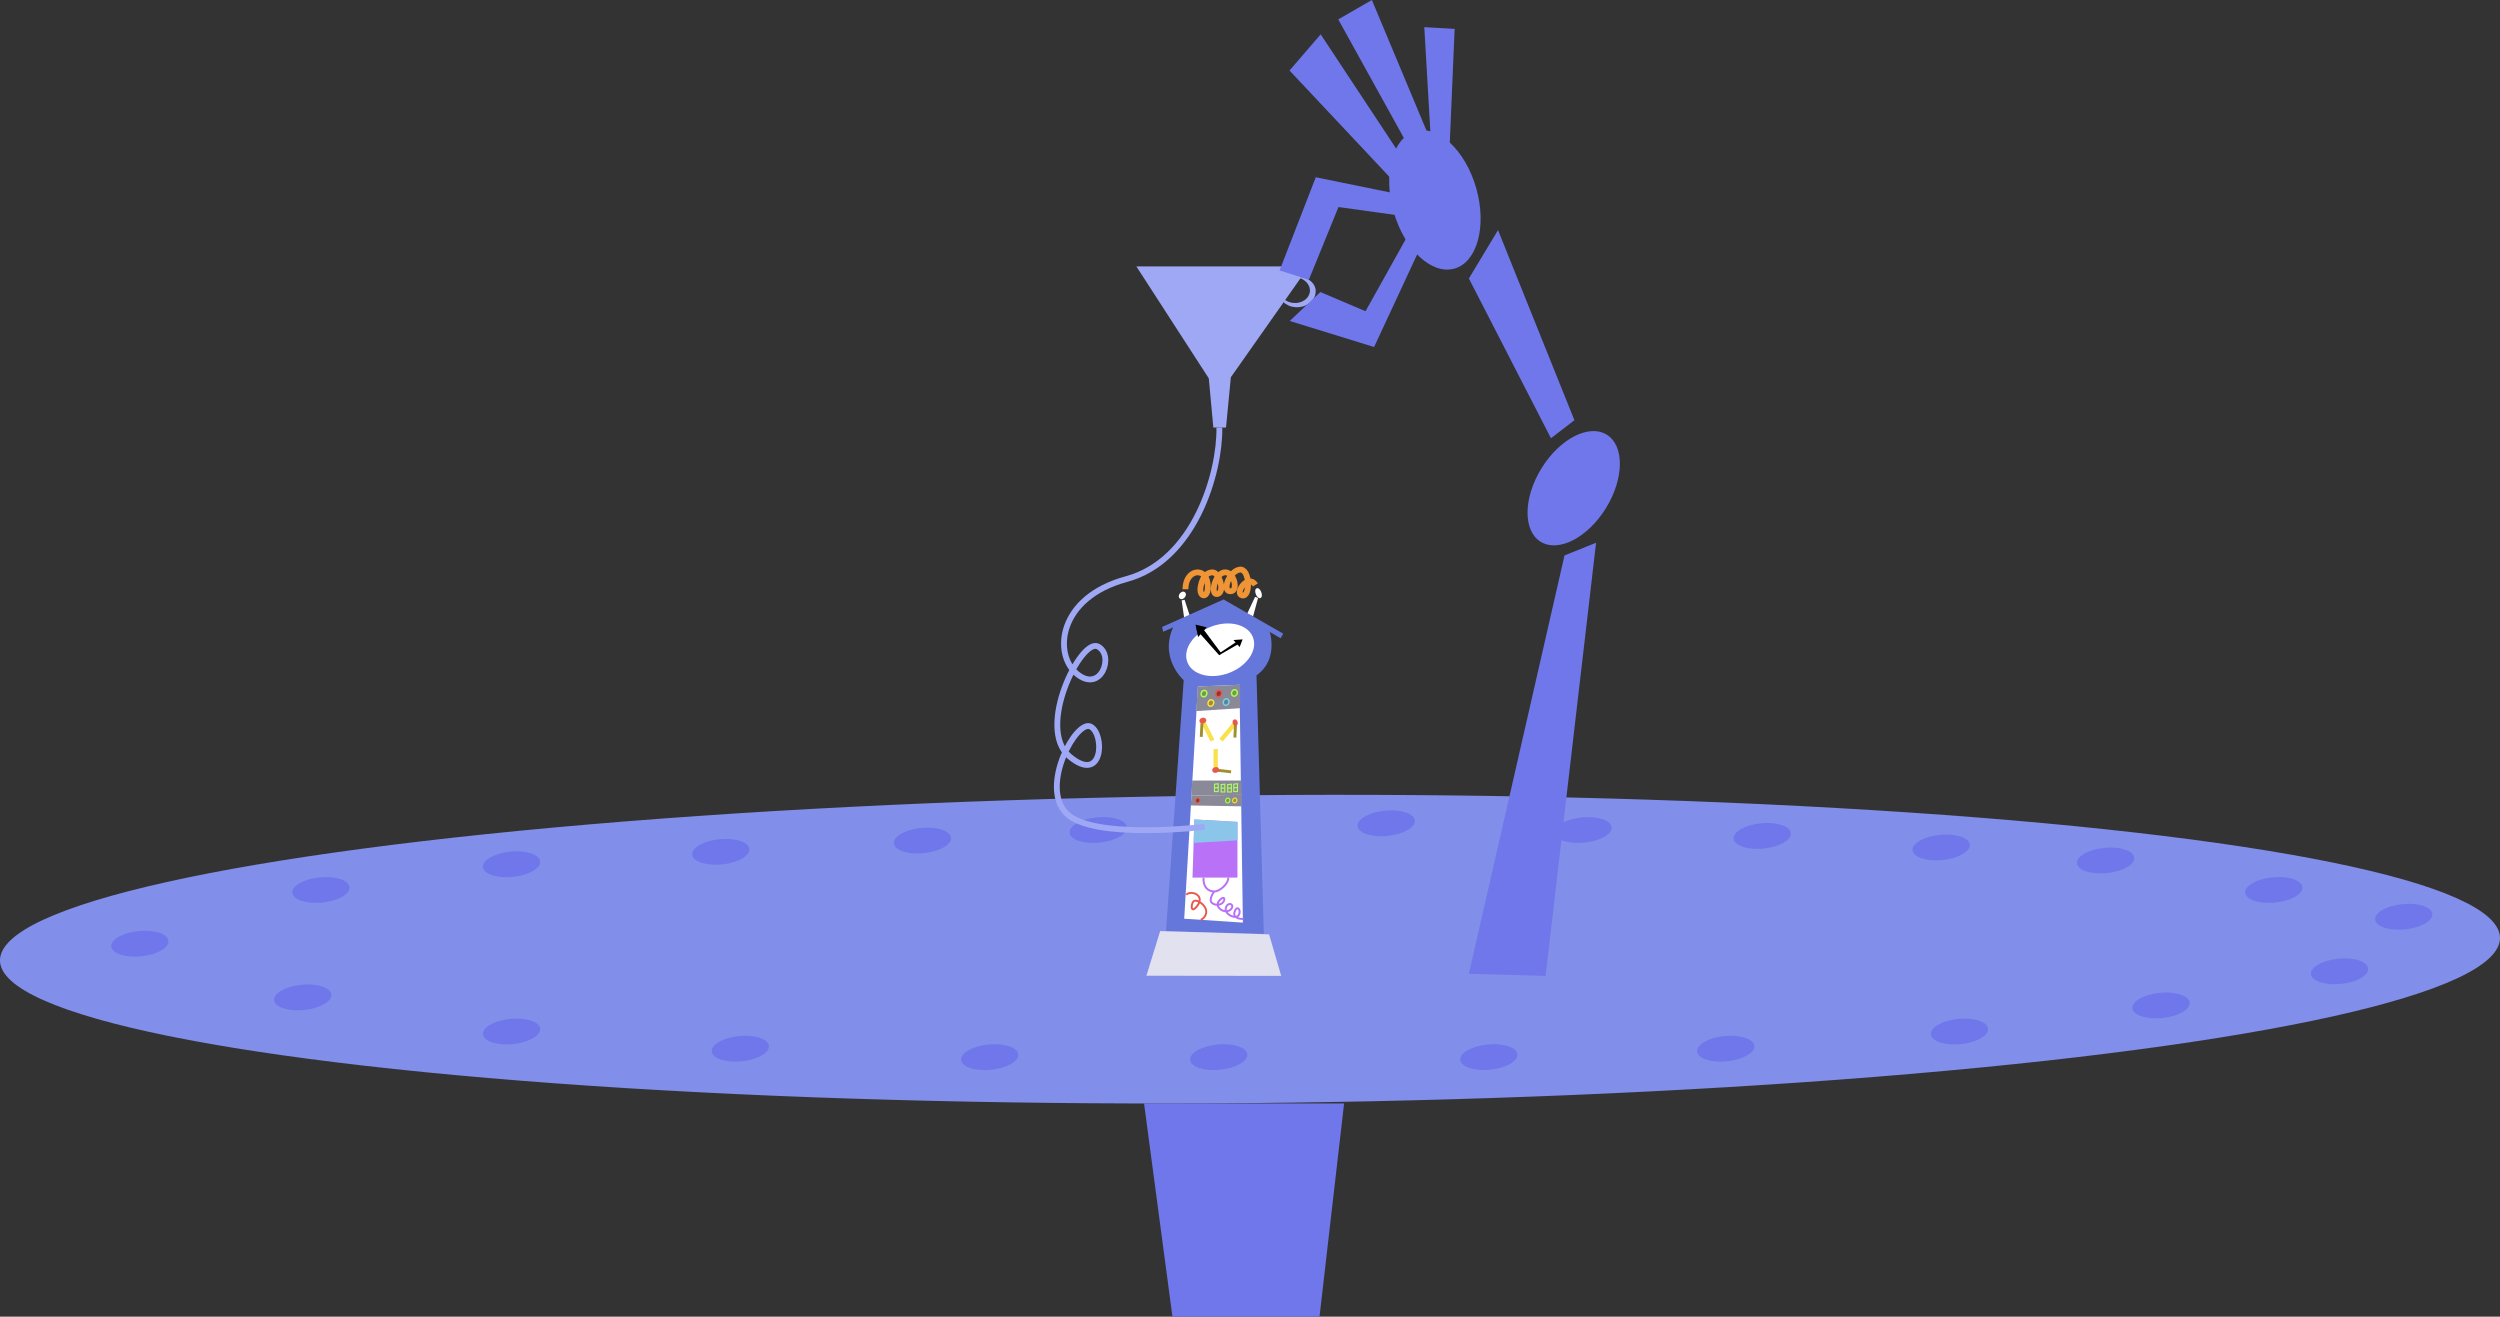 <?xml version="1.0" encoding="UTF-8"?><svg id="Livello_2" xmlns="http://www.w3.org/2000/svg" viewBox="0 0 428.3 225.57"><rect x="0" y="0" width="428.3" height="225.57" fill="#333333" stroke="none"/><defs><style>.cls-1,.cls-2,.cls-3,.cls-4,.cls-5,.cls-6,.cls-7{fill:none;}.cls-8{fill:#f9e14c;}.cls-9{fill:#ea574c;}.cls-10{fill:#fff;}.cls-11{fill:#6577db;}.cls-12{fill:#818eea;}.cls-13{fill:#b871f7;}.cls-14{fill:#9ea8f4;}.cls-15{fill:#8bc5ea;}.cls-16{fill:#e1e1f0;}.cls-17{fill:#6f77eb;}.cls-18{fill:#898997;}.cls-19,.cls-20,.cls-21,.cls-22{stroke-width:.25px;}.cls-19,.cls-20,.cls-21,.cls-22,.cls-2,.cls-3,.cls-4,.cls-5,.cls-23,.cls-24,.cls-25,.cls-6,.cls-7{stroke-miterlimit:10;}.cls-19,.cls-3,.cls-24{stroke:#adfb62;}.cls-19,.cls-24{fill:#70a03e;}.cls-20{fill:#58859f;stroke:#82cee3;}.cls-21,.cls-25{fill:#95342d;}.cls-21,.cls-25,.cls-6{stroke:#ea574c;}.cls-22,.cls-23{fill:#9f8f2d;stroke:#f9e14c;}.cls-2{stroke:#b871f7;stroke-width:.34px;}.cls-3{stroke-width:.2px;}.cls-4{stroke:#9ea8f4;}.cls-5{stroke:#ef9536;}.cls-23,.cls-24,.cls-25{stroke-width:.19px;}.cls-6{stroke-width:.33px;}.cls-7{stroke:#9f8f2d;stroke-width:.5px;}</style></defs><g id="lab3export"><g id="BKG3TimeMachine"><polygon class="cls-17" points="196 189.05 200.86 225.57 226.06 225.57 230.27 189.05 196 189.05"/><ellipse class="cls-12" cx="214.15" cy="162.61" rx="214.16" ry="26.37" transform="translate(-1.47 1.95) rotate(-.52)"/><g><ellipse class="cls-17" cx="23.96" cy="161.67" rx="4.92" ry="2.17" transform="translate(-15.86 3.16) rotate(-5.67)"/><ellipse class="cls-17" cx="51.86" cy="170.87" rx="4.92" ry="2.17" transform="translate(-16.63 5.96) rotate(-5.67)"/><ellipse class="cls-17" cx="87.64" cy="176.72" rx="4.92" ry="2.17" transform="translate(-17.03 9.52) rotate(-5.67)"/><ellipse class="cls-17" cx="126.83" cy="179.66" rx="4.92" ry="2.17" transform="translate(-17.13 13.41) rotate(-5.67)"/><ellipse class="cls-17" cx="169.55" cy="181.11" rx="4.92" ry="2.17" transform="translate(-17.06 17.64) rotate(-5.67)"/><ellipse class="cls-17" cx="208.79" cy="181.11" rx="4.92" ry="2.17" transform="translate(-16.87 21.51) rotate(-5.67)"/><ellipse class="cls-17" cx="255.06" cy="181.11" rx="4.92" ry="2.17" transform="translate(-16.64 26.08) rotate(-5.67)"/><ellipse class="cls-17" cx="295.64" cy="179.66" rx="4.92" ry="2.17" transform="translate(-16.3 30.09) rotate(-5.67)"/><ellipse class="cls-17" cx="335.7" cy="176.72" rx="4.92" ry="2.17" transform="translate(-15.82 34.03) rotate(-5.67)"/><ellipse class="cls-17" cx="370.23" cy="172.25" rx="4.92" ry="2.17" transform="translate(-15.21 37.42) rotate(-5.67)"/><ellipse class="cls-17" cx="400.81" cy="166.41" rx="4.92" ry="2.17" transform="translate(-14.48 40.41) rotate(-5.67)"/><ellipse class="cls-17" cx="411.81" cy="157.06" rx="4.92" ry="2.17" transform="translate(-13.5 41.45) rotate(-5.67)"/><ellipse class="cls-17" cx="389.55" cy="152.47" rx="4.92" ry="2.17" transform="translate(-13.16 39.23) rotate(-5.67)"/><ellipse class="cls-17" cx="360.73" cy="147.42" rx="4.92" ry="2.17" transform="translate(-12.8 36.36) rotate(-5.67)"/><ellipse class="cls-17" cx="332.56" cy="145.18" rx="4.92" ry="2.17" transform="translate(-12.72 33.57) rotate(-5.67)"/><ellipse class="cls-17" cx="301.9" cy="143.21" rx="4.92" ry="2.17" transform="translate(-12.67 30.53) rotate(-5.67)"/><ellipse class="cls-17" cx="271.21" cy="142.2" rx="4.92" ry="2.17" transform="translate(-12.72 27.49) rotate(-5.67)"/><ellipse class="cls-17" cx="237.48" cy="141.05" rx="4.92" ry="2.17" transform="translate(-12.77 24.15) rotate(-5.67)"/><ellipse class="cls-17" cx="188.15" cy="142.2" rx="4.92" ry="2.17" transform="translate(-13.13 19.28) rotate(-5.67)"/><ellipse class="cls-17" cx="158.03" cy="144" rx="4.92" ry="2.17" transform="translate(-13.45 16.32) rotate(-5.67)"/><ellipse class="cls-17" cx="123.48" cy="145.94" rx="4.92" ry="2.17" transform="translate(-13.81 12.91) rotate(-5.67)"/><ellipse class="cls-17" cx="87.64" cy="148.07" rx="4.92" ry="2.17" transform="translate(-14.2 9.38) rotate(-5.67)"/><ellipse class="cls-17" cx="54.97" cy="152.47" rx="4.92" ry="2.17" transform="translate(-14.79 6.18) rotate(-5.67)"/></g><g><g id="machine"><g><path class="cls-5" d="m203.09,100.95c0-3.37,3.36-3.88,3.78-1.1s-1.55,2.73-1.17.62,1.49-2.45,2.09-2.41c1.11.08,2.12,3.34.81,3.7s-.53-3.44,1.13-3.7,2.55,3.24,1.06,3.24-.2-3.44,1.58-3.71,1.9,4.71.46,4.42,1-3.8,2.25-1.8"/><polygon class="cls-10" points="202.94 102.75 203.87 105.61 202.87 105.84 202.44 102.87 202.94 102.75 202.94 102.75"/><ellipse class="cls-10" cx="202.56" cy="102.02" rx=".69" ry=".54" transform="translate(-3.51 196.73) rotate(-51.42)"/><polygon class="cls-10" points="215.53 102.45 214.68 105.58 213.64 105.19 215.02 102.26 215.53 102.45 215.53 102.45"/><ellipse class="cls-10" cx="215.61" cy="101.6" rx=".5" ry=".89" transform="translate(-22.03 83.29) rotate(-20.82)"/></g><path class="cls-11" d="m199.76,159.52l3.03-42.99s-4.53-3.97-1.52-9.65l8.3-3.67,7.8,4.49s1.97,5.09-2.11,8.01l1.26,44.28-16.77-.47Z"/><g><polygon class="cls-16" points="196.4 167.16 198.76 159.51 217.42 160.07 219.5 167.19 196.4 167.16"/><line class="cls-16" x1="202.54" y1="167.17" x2="203.12" y2="159.64"/><line class="cls-16" x1="213.04" y1="159.94" x2="213.38" y2="167.19"/><line class="cls-16" x1="198.76" y1="167.16" x2="201.95" y2="159.61"/><line class="cls-16" x1="214.37" y1="159.98" x2="217.42" y2="167.16"/><polyline class="cls-1" points="204.62 167.16 204.99 163.7 211 163.57 211.3 167.16"/></g><polygon class="cls-11" points="199.28 108.23 209.62 103.66 219.39 109.34 219.84 108.56 209.62 102.7 199.09 107.41 199.28 108.23"/><ellipse class="cls-10" cx="209.04" cy="111.32" rx="6.01" ry="4.25" transform="translate(-25.78 80.5) rotate(-20.56)"/><g><polygon points="208.87 112.25 204.95 107.84 205.72 107.21 209.25 111.94 208.87 112.25 208.87 112.25"/><polygon points="204.82 107.01 205.25 109.15 206.72 107.47 204.82 107.01"/><polygon points="208.78 111.99 212.32 109.63 212.6 110.08 208.92 112.21 208.78 111.99 208.78 111.99"/><polygon points="212.88 109.54 211.31 109.65 212.38 110.85 212.88 109.54"/></g><polygon class="cls-10" points="202.88 157.4 205.23 117.6 212.35 117.32 212.93 158.06 202.88 157.4"/><g><rect class="cls-8" x="207.9" y="128.33" width=".74" height="3.64"/><rect class="cls-8" x="208.53" y="125.02" width="3.64" height=".74" transform="translate(-20.7 206.55) rotate(-50.15)"/><rect class="cls-8" x="206.53" y="123.41" width=".74" height="3.64" transform="translate(-34.16 105.74) rotate(-26.56)"/><line class="cls-7" x1="205.92" y1="123.89" x2="205.8" y2="126.24"/><line class="cls-7" x1="211.67" y1="124.02" x2="211.56" y2="126.36"/><line class="cls-7" x1="208.57" y1="131.97" x2="210.91" y2="132.23"/><ellipse class="cls-9" cx="211.61" cy="123.78" rx=".43" ry=".56" transform="translate(-25.58 61.81) rotate(-15.68)"/><ellipse class="cls-9" cx="206.08" cy="123.44" rx=".59" ry=".49" transform="translate(-25.7 60.3) rotate(-15.68)"/><ellipse class="cls-9" cx="208.27" cy="131.9" rx=".59" ry=".49" transform="translate(-27.9 61.21) rotate(-15.68)"/></g><g><g><path class="cls-2" d="m206.19,150.35c-.1,1.68.85,2.38,1.82,2.38s2.46-1.33,2.42-2.38"/><path class="cls-2" d="m208.01,152.72s-1.04,1.42-.37,1.98,1.94.36,2.1-.56-1.73.42-.94,1.36,1.99.7,2.27,0-.78-1-1.06.06,1.67,2.03,2.2,1.22-.28-1.86-.7-.56,1.52,1.22,1.52,1.22"/></g><polygon class="cls-13" points="204.3 150.35 212 150.35 212 140.81 204.62 140.39 204.3 150.35"/><polygon class="cls-15" points="204.62 140.39 204.49 144.41 212 143.97 212 140.81 204.62 140.39"/></g><path class="cls-6" d="m203.23,153.28c.85-.81,3.19.06,1.96,1.81s-1.24-.28-.65-.72,3.18,1.31,1.63,2.92l-.43.3"/><polygon class="cls-18" points="204.01 137.99 212.76 138.14 212.73 136.17 204.11 136.31 204.01 137.99"/><polygon class="cls-18" points="204.11 136.31 204.25 133.72 212.69 133.72 212.73 136.17 204.11 136.31"/><g><polygon class="cls-18" points="204.95 121.82 205.2 117.6 212.46 117.32 212.46 121.33 204.95 121.82"/><g><ellipse class="cls-19" cx="206.26" cy="118.82" rx=".56" ry=".48" transform="translate(21.32 268.68) rotate(-68.96)"/><ellipse class="cls-22" cx="207.44" cy="120.43" rx=".56" ry=".48" transform="translate(20.57 270.81) rotate(-68.96)"/><ellipse class="cls-21" cx="208.78" cy="118.82" rx=".56" ry=".48" transform="translate(22.94 271.03) rotate(-68.96)"/><ellipse class="cls-20" cx="210.06" cy="120.26" rx=".56" ry=".48" transform="translate(22.4 273.15) rotate(-68.96)"/><ellipse class="cls-19" cx="211.47" cy="118.7" rx=".56" ry=".48" transform="translate(24.77 273.47) rotate(-68.96)"/></g></g><polygon class="cls-1" points="202.99 157.4 205.34 117.6 212.46 117.32 213.04 158.06 202.99 157.4"/><g><polygon class="cls-3" points="211.37 135.61 212 135.61 212 134.27 211.37 134.35 211.37 135.61"/><line class="cls-3" x1="211.37" y1="134.94" x2="212" y2="134.94"/><polygon class="cls-3" points="210.33 135.68 210.96 135.68 210.96 134.35 210.33 134.42 210.33 135.68"/><line class="cls-3" x1="210.33" y1="135.02" x2="210.96" y2="135.02"/><polygon class="cls-3" points="209.21 135.68 209.84 135.68 209.84 134.35 209.21 134.42 209.21 135.68"/><line class="cls-3" x1="209.21" y1="135.02" x2="209.84" y2="135.02"/><polygon class="cls-3" points="208.07 135.61 208.7 135.61 208.7 134.28 208.07 134.35 208.07 135.61"/><line class="cls-3" x1="208.07" y1="134.95" x2="208.7" y2="134.95"/></g><ellipse class="cls-23" cx="211.56" cy="137.15" rx=".42" ry=".36" transform="translate(13.53 293.21) rotate(-71.2)"/><ellipse class="cls-24" cx="210.35" cy="137.15" rx=".42" ry=".36" transform="translate(12.72 292.07) rotate(-71.2)"/><ellipse class="cls-25" cx="205.21" cy="137.15" rx=".42" ry=".36" transform="translate(9.23 287.2) rotate(-71.2)"/></g><path class="cls-4" d="m208.9,73.25c.13,7.65-4.19,22.79-15.94,25.97s-12.53,12.94-8.42,16.26,6.43-3.26,3.55-4.73-10.64,13.97-4.88,18.83,6.1-3.74,3.66-5.09-8.76,10.17-4.21,14.83,23.69,2.33,23.69,2.33"/><g><polygon class="cls-14" points="207.87 73.25 207.09 64.82 194.68 45.64 224.23 45.64 210.87 64.63 210.04 73.25 207.87 73.25"/><path class="cls-14" d="m225.41,49.73c-.14-1.43-1.64-2.45-3.35-2.28-.08,0-.16.02-.25.03.06,0,.13,0,.19.01,1.45.14,2.53,1.25,2.41,2.46s-1.39,2.09-2.85,1.95c-1.17-.12-2.1-.86-2.36-1.78,0,.07,0,.15,0,.22.14,1.43,1.64,2.45,3.35,2.28,1.71-.17,2.98-1.47,2.84-2.9Z"/></g><g><g><g><polygon class="cls-17" points="219.22 46.33 225.42 30.37 246.9 34.75 235.41 59.45 220.96 54.99 226.2 50.03 233.94 53.32 242.85 37.36 229.31 35.47 224.23 47.93 219.22 46.33"/><ellipse class="cls-17" cx="245.83" cy="34.25" rx="7.36" ry="12.23" transform="translate(.02 68.66) rotate(-15.9)"/></g><g><ellipse class="cls-17" cx="269.59" cy="83.63" rx="10.78" ry="6.49" transform="translate(56.89 269.18) rotate(-58.33)"/><polygon class="cls-17" points="251.65 47.71 256.64 39.42 269.73 71.99 265.71 75.08 251.65 47.71"/><polygon class="cls-17" points="268.03 95.16 273.44 92.98 264.79 167.19 251.65 166.83 268.03 95.16"/></g></g><polygon class="cls-17" points="247.49 40.36 220.92 12.08 226.26 5.88 249.21 40.63 247.49 40.36"/><polygon class="cls-17" points="229.27 3.32 249.23 39.4 251.65 39.74 235.03 0 229.27 3.32"/><polygon class="cls-17" points="244.01 4.65 246.05 39.78 247.67 41.01 249.21 4.95 244.01 4.65"/></g></g></g></g></svg>